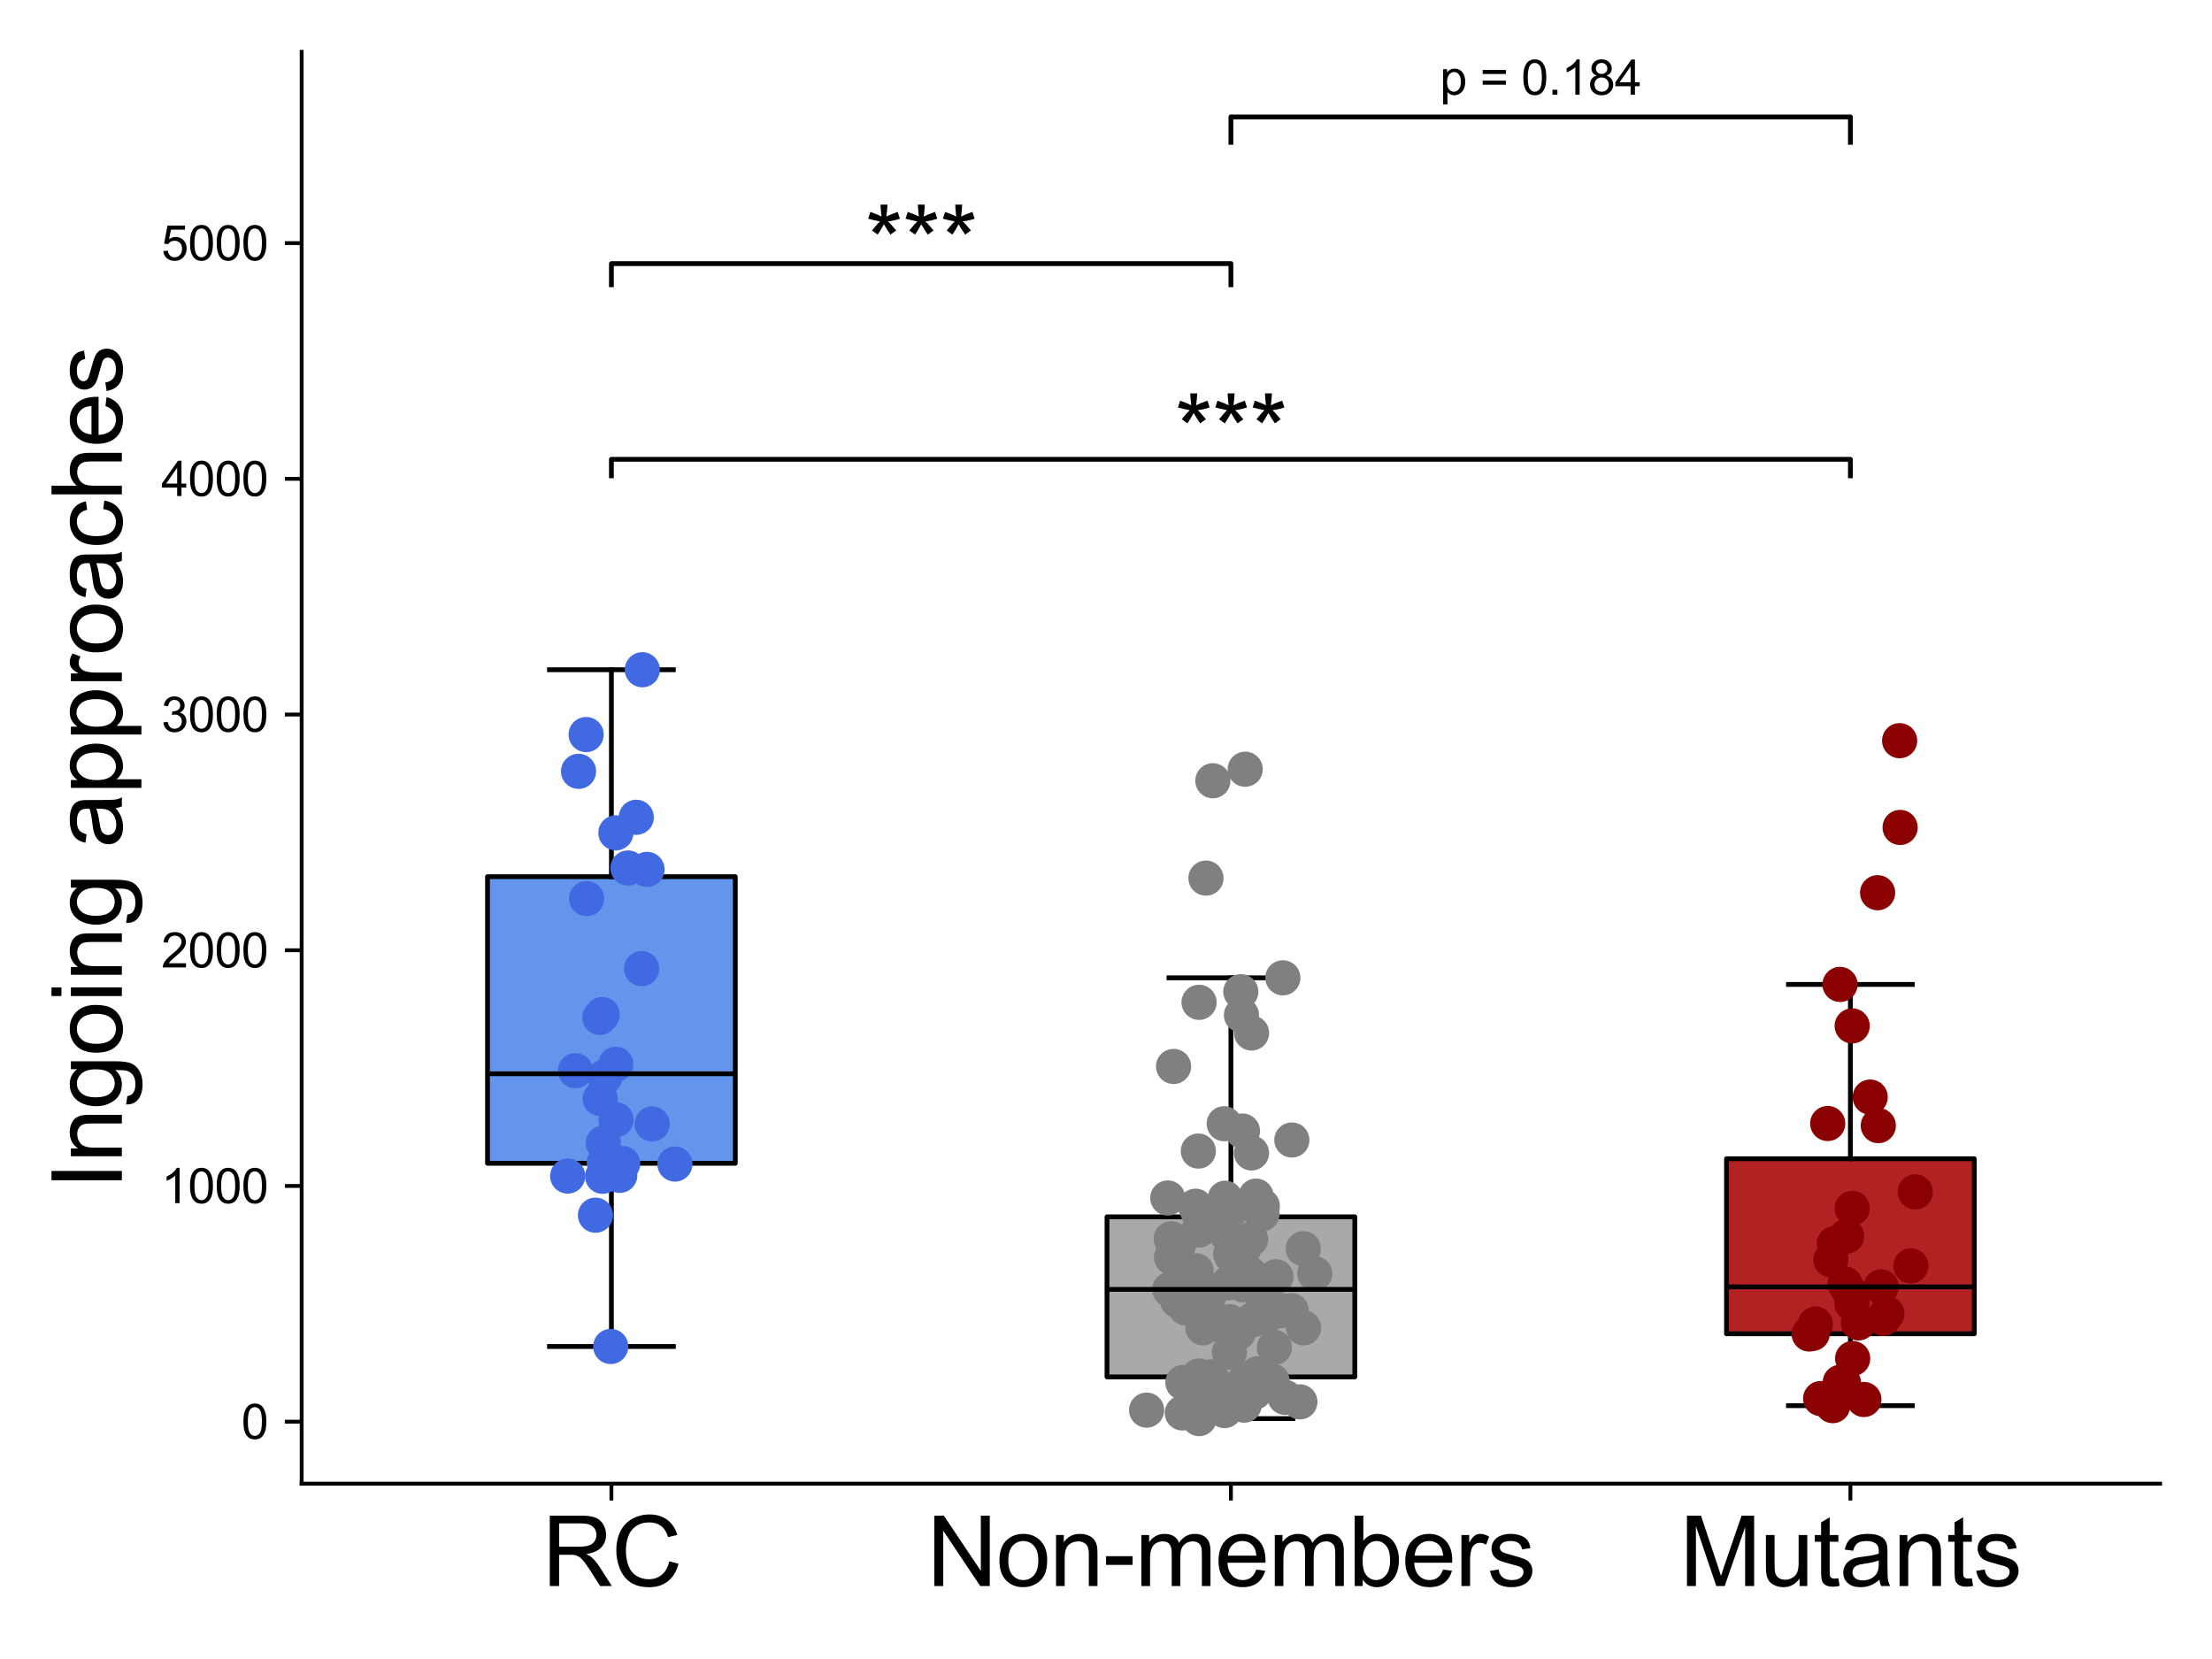 <?xml version="1.0" encoding="utf-8" standalone="no"?>
<!DOCTYPE svg PUBLIC "-//W3C//DTD SVG 1.1//EN"
  "http://www.w3.org/Graphics/SVG/1.1/DTD/svg11.dtd">
<svg xmlns:xlink="http://www.w3.org/1999/xlink" width="460.8pt" height="345.6pt" viewBox="0 0 460.8 345.6" xmlns="http://www.w3.org/2000/svg" version="1.1">
 <defs>
  <style type="text/css">*{stroke-linejoin: round; stroke-linecap: butt}</style>
 </defs>
 <g id="figure_1">
  <g id="patch_1">
   <path d="M 0 345.6 
L 460.8 345.6 
L 460.8 0 
L 0 0 
z
" style="fill: #ffffff"/>
  </g>
  <g id="axes_1">
   <g id="patch_2">
    <path d="M 62.84 309.08 
L 450 309.08 
L 450 10.8 
L 62.84 10.8 
z
" style="fill: #ffffff"/>
   </g>
   <g id="patch_3">
    <path d="M 101.556 242.33 
L 153.177 242.33 
L 153.177 182.632 
L 101.556 182.632 
L 101.556 242.33 
z
" clip-path="url(#p19cf40e83b)" style="fill: #6495ed; stroke: #000000; stroke-linejoin: miter"/>
   </g>
   <g id="line2d_1">
    <path d="M 127.367 242.33 
L 127.367 280.496 
" clip-path="url(#p19cf40e83b)" style="fill: none; stroke: #000000; stroke-linecap: square"/>
   </g>
   <g id="line2d_2">
    <path d="M 127.367 182.632 
L 127.367 139.519 
" clip-path="url(#p19cf40e83b)" style="fill: none; stroke: #000000; stroke-linecap: square"/>
   </g>
   <g id="line2d_3">
    <path d="M 114.461 280.496 
L 140.272 280.496 
" clip-path="url(#p19cf40e83b)" style="fill: none; stroke: #000000; stroke-linecap: square"/>
   </g>
   <g id="line2d_4">
    <path d="M 114.461 139.519 
L 140.272 139.519 
" clip-path="url(#p19cf40e83b)" style="fill: none; stroke: #000000; stroke-linecap: square"/>
   </g>
   <g id="patch_4">
    <path d="M 230.609 286.83 
L 282.231 286.83 
L 282.231 253.489 
L 230.609 253.489 
L 230.609 286.83 
z
" clip-path="url(#p19cf40e83b)" style="fill: #a9a9a9; stroke: #000000; stroke-linejoin: miter"/>
   </g>
   <g id="line2d_5">
    <path d="M 256.42 286.83 
L 256.42 295.522 
" clip-path="url(#p19cf40e83b)" style="fill: none; stroke: #000000; stroke-linecap: square"/>
   </g>
   <g id="line2d_6">
    <path d="M 256.42 253.489 
L 256.42 203.698 
" clip-path="url(#p19cf40e83b)" style="fill: none; stroke: #000000; stroke-linecap: square"/>
   </g>
   <g id="line2d_7">
    <path d="M 243.515 295.522 
L 269.325 295.522 
" clip-path="url(#p19cf40e83b)" style="fill: none; stroke: #000000; stroke-linecap: square"/>
   </g>
   <g id="line2d_8">
    <path d="M 243.515 203.698 
L 269.325 203.698 
" clip-path="url(#p19cf40e83b)" style="fill: none; stroke: #000000; stroke-linecap: square"/>
   </g>
   <g id="patch_5">
    <path d="M 359.663 277.844 
L 411.284 277.844 
L 411.284 241.385 
L 359.663 241.385 
L 359.663 277.844 
z
" clip-path="url(#p19cf40e83b)" style="fill: #b22222; stroke: #000000; stroke-linejoin: miter"/>
   </g>
   <g id="line2d_9">
    <path d="M 385.473 277.844 
L 385.473 292.821 
" clip-path="url(#p19cf40e83b)" style="fill: none; stroke: #000000; stroke-linecap: square"/>
   </g>
   <g id="line2d_10">
    <path d="M 385.473 241.385 
L 385.473 205.073 
" clip-path="url(#p19cf40e83b)" style="fill: none; stroke: #000000; stroke-linecap: square"/>
   </g>
   <g id="line2d_11">
    <path d="M 372.568 292.821 
L 398.379 292.821 
" clip-path="url(#p19cf40e83b)" style="fill: none; stroke: #000000; stroke-linecap: square"/>
   </g>
   <g id="line2d_12">
    <path d="M 372.568 205.073 
L 398.379 205.073 
" clip-path="url(#p19cf40e83b)" style="fill: none; stroke: #000000; stroke-linecap: square"/>
   </g>
   <g id="PathCollection_1">
    <defs>
     <path id="m828c26efc0" d="M 0 3.162 
C 0.839 3.162 1.643 2.829 2.236 2.236 
C 2.829 1.643 3.162 0.839 3.162 0 
C 3.162 -0.839 2.829 -1.643 2.236 -2.236 
C 1.643 -2.829 0.839 -3.162 0 -3.162 
C -0.839 -3.162 -1.643 -2.829 -2.236 -2.236 
C -2.829 -1.643 -3.162 -0.839 -3.162 0 
C -3.162 0.839 -2.829 1.643 -2.236 2.236 
C -1.643 2.829 -0.839 3.162 0 3.162 
z
" style="stroke: #4169e1"/>
    </defs>
    <g clip-path="url(#p19cf40e83b)">
     <use xlink:href="#m828c26efc0" x="135.851" y="234.142" style="fill: #4169e1; stroke: #4169e1"/>
     <use xlink:href="#m828c26efc0" x="128.335" y="233.258" style="fill: #4169e1; stroke: #4169e1"/>
     <use xlink:href="#m828c26efc0" x="133.663" y="201.783" style="fill: #4169e1; stroke: #4169e1"/>
     <use xlink:href="#m828c26efc0" x="128.277" y="221.719" style="fill: #4169e1; stroke: #4169e1"/>
     <use xlink:href="#m828c26efc0" x="129.72" y="242.392" style="fill: #4169e1; stroke: #4169e1"/>
     <use xlink:href="#m828c26efc0" x="134.787" y="181.11" style="fill: #4169e1; stroke: #4169e1"/>
     <use xlink:href="#m828c26efc0" x="122.105" y="153.023" style="fill: #4169e1; stroke: #4169e1"/>
     <use xlink:href="#m828c26efc0" x="128.297" y="173.499" style="fill: #4169e1; stroke: #4169e1"/>
     <use xlink:href="#m828c26efc0" x="124.048" y="253.145" style="fill: #4169e1; stroke: #4169e1"/>
     <use xlink:href="#m828c26efc0" x="125.882" y="242.146" style="fill: #4169e1; stroke: #4169e1"/>
     <use xlink:href="#m828c26efc0" x="126.024" y="224.321" style="fill: #4169e1; stroke: #4169e1"/>
     <use xlink:href="#m828c26efc0" x="127.225" y="280.496" style="fill: #4169e1; stroke: #4169e1"/>
     <use xlink:href="#m828c26efc0" x="140.6" y="242.49" style="fill: #4169e1; stroke: #4169e1"/>
     <use xlink:href="#m828c26efc0" x="125.678" y="238.12" style="fill: #4169e1; stroke: #4169e1"/>
     <use xlink:href="#m828c26efc0" x="129.109" y="244.847" style="fill: #4169e1; stroke: #4169e1"/>
     <use xlink:href="#m828c26efc0" x="132.547" y="170.258" style="fill: #4169e1; stroke: #4169e1"/>
     <use xlink:href="#m828c26efc0" x="133.807" y="139.519" style="fill: #4169e1; stroke: #4169e1"/>
     <use xlink:href="#m828c26efc0" x="124.944" y="211.947" style="fill: #4169e1; stroke: #4169e1"/>
     <use xlink:href="#m828c26efc0" x="119.879" y="223.045" style="fill: #4169e1; stroke: #4169e1"/>
     <use xlink:href="#m828c26efc0" x="118.259" y="244.994" style="fill: #4169e1; stroke: #4169e1"/>
     <use xlink:href="#m828c26efc0" x="125.532" y="245.043" style="fill: #4169e1; stroke: #4169e1"/>
     <use xlink:href="#m828c26efc0" x="122.198" y="187.199" style="fill: #4169e1; stroke: #4169e1"/>
     <use xlink:href="#m828c26efc0" x="120.521" y="160.683" style="fill: #4169e1; stroke: #4169e1"/>
     <use xlink:href="#m828c26efc0" x="130.821" y="180.815" style="fill: #4169e1; stroke: #4169e1"/>
     <use xlink:href="#m828c26efc0" x="125.034" y="228.839" style="fill: #4169e1; stroke: #4169e1"/>
     <use xlink:href="#m828c26efc0" x="125.455" y="211.358" style="fill: #4169e1; stroke: #4169e1"/>
    </g>
   </g>
   <g id="PathCollection_2">
    <defs>
     <path id="mf8cf9a3720" d="M 0 3.162 
C 0.839 3.162 1.643 2.829 2.236 2.236 
C 2.829 1.643 3.162 0.839 3.162 0 
C 3.162 -0.839 2.829 -1.643 2.236 -2.236 
C 1.643 -2.829 0.839 -3.162 0 -3.162 
C -0.839 -3.162 -1.643 -2.829 -2.236 -2.236 
C -2.829 -1.643 -3.162 -0.839 -3.162 0 
C -3.162 0.839 -2.829 1.643 -2.236 2.236 
C -1.643 2.829 -0.839 3.162 0 3.162 
z
" style="stroke: #808080"/>
    </defs>
    <g clip-path="url(#p19cf40e83b)">
     <use xlink:href="#mf8cf9a3720" x="244.039" y="261.935" style="fill: #808080; stroke: #808080"/>
     <use xlink:href="#mf8cf9a3720" x="249.787" y="256.239" style="fill: #808080; stroke: #808080"/>
     <use xlink:href="#mf8cf9a3720" x="252.023" y="253.882" style="fill: #808080; stroke: #808080"/>
     <use xlink:href="#mf8cf9a3720" x="257.965" y="277.648" style="fill: #808080; stroke: #808080"/>
     <use xlink:href="#mf8cf9a3720" x="249.838" y="272.836" style="fill: #808080; stroke: #808080"/>
     <use xlink:href="#mf8cf9a3720" x="245.487" y="259.431" style="fill: #808080; stroke: #808080"/>
     <use xlink:href="#mf8cf9a3720" x="251.957" y="269.693" style="fill: #808080; stroke: #808080"/>
     <use xlink:href="#mf8cf9a3720" x="258.534" y="265.716" style="fill: #808080; stroke: #808080"/>
     <use xlink:href="#mf8cf9a3720" x="259.037" y="287.96" style="fill: #808080; stroke: #808080"/>
     <use xlink:href="#mf8cf9a3720" x="252.536" y="253.489" style="fill: #808080; stroke: #808080"/>
     <use xlink:href="#mf8cf9a3720" x="251.965" y="290.661" style="fill: #808080; stroke: #808080"/>
     <use xlink:href="#mf8cf9a3720" x="262.905" y="252.851" style="fill: #808080; stroke: #808080"/>
     <use xlink:href="#mf8cf9a3720" x="246.414" y="288.009" style="fill: #808080; stroke: #808080"/>
     <use xlink:href="#mf8cf9a3720" x="258.57" y="266.501" style="fill: #808080; stroke: #808080"/>
     <use xlink:href="#mf8cf9a3720" x="251.126" y="287.518" style="fill: #808080; stroke: #808080"/>
     <use xlink:href="#mf8cf9a3720" x="251.222" y="182.927" style="fill: #808080; stroke: #808080"/>
     <use xlink:href="#mf8cf9a3720" x="269.114" y="237.481" style="fill: #808080; stroke: #808080"/>
     <use xlink:href="#mf8cf9a3720" x="250.579" y="276.617" style="fill: #808080; stroke: #808080"/>
     <use xlink:href="#mf8cf9a3720" x="249.758" y="286.634" style="fill: #808080; stroke: #808080"/>
     <use xlink:href="#mf8cf9a3720" x="261.65" y="249.168" style="fill: #808080; stroke: #808080"/>
     <use xlink:href="#mf8cf9a3720" x="256.178" y="275.34" style="fill: #808080; stroke: #808080"/>
     <use xlink:href="#mf8cf9a3720" x="259.222" y="290.12" style="fill: #808080; stroke: #808080"/>
     <use xlink:href="#mf8cf9a3720" x="245.329" y="270.97" style="fill: #808080; stroke: #808080"/>
     <use xlink:href="#mf8cf9a3720" x="256.036" y="267.238" style="fill: #808080; stroke: #808080"/>
     <use xlink:href="#mf8cf9a3720" x="249.099" y="268.662" style="fill: #808080; stroke: #808080"/>
     <use xlink:href="#mf8cf9a3720" x="256.378" y="261.198" style="fill: #808080; stroke: #808080"/>
     <use xlink:href="#mf8cf9a3720" x="258.482" y="206.595" style="fill: #808080; stroke: #808080"/>
     <use xlink:href="#mf8cf9a3720" x="249.635" y="239.789" style="fill: #808080; stroke: #808080"/>
     <use xlink:href="#mf8cf9a3720" x="244.476" y="222.161" style="fill: #808080; stroke: #808080"/>
     <use xlink:href="#mf8cf9a3720" x="265.473" y="280.692" style="fill: #808080; stroke: #808080"/>
     <use xlink:href="#mf8cf9a3720" x="260.721" y="215.188" style="fill: #808080; stroke: #808080"/>
     <use xlink:href="#mf8cf9a3720" x="255.327" y="276.47" style="fill: #808080; stroke: #808080"/>
     <use xlink:href="#mf8cf9a3720" x="260.274" y="265.323" style="fill: #808080; stroke: #808080"/>
     <use xlink:href="#mf8cf9a3720" x="246.301" y="294.343" style="fill: #808080; stroke: #808080"/>
     <use xlink:href="#mf8cf9a3720" x="249.801" y="295.522" style="fill: #808080; stroke: #808080"/>
     <use xlink:href="#mf8cf9a3720" x="243.667" y="268.613" style="fill: #808080; stroke: #808080"/>
     <use xlink:href="#mf8cf9a3720" x="255.106" y="293.852" style="fill: #808080; stroke: #808080"/>
     <use xlink:href="#mf8cf9a3720" x="264.994" y="287.665" style="fill: #808080; stroke: #808080"/>
     <use xlink:href="#mf8cf9a3720" x="259.03" y="288.795" style="fill: #808080; stroke: #808080"/>
     <use xlink:href="#mf8cf9a3720" x="261.187" y="286.781" style="fill: #808080; stroke: #808080"/>
     <use xlink:href="#mf8cf9a3720" x="259.083" y="260.118" style="fill: #808080; stroke: #808080"/>
     <use xlink:href="#mf8cf9a3720" x="256.096" y="281.675" style="fill: #808080; stroke: #808080"/>
     <use xlink:href="#mf8cf9a3720" x="269.003" y="273.032" style="fill: #808080; stroke: #808080"/>
     <use xlink:href="#mf8cf9a3720" x="256.592" y="261.64" style="fill: #808080; stroke: #808080"/>
     <use xlink:href="#mf8cf9a3720" x="265.802" y="265.961" style="fill: #808080; stroke: #808080"/>
     <use xlink:href="#mf8cf9a3720" x="255.025" y="234.093" style="fill: #808080; stroke: #808080"/>
     <use xlink:href="#mf8cf9a3720" x="249.052" y="251.279" style="fill: #808080; stroke: #808080"/>
     <use xlink:href="#mf8cf9a3720" x="255.245" y="249.61" style="fill: #808080; stroke: #808080"/>
     <use xlink:href="#mf8cf9a3720" x="262.442" y="288.058" style="fill: #808080; stroke: #808080"/>
     <use xlink:href="#mf8cf9a3720" x="252.658" y="162.647" style="fill: #808080; stroke: #808080"/>
     <use xlink:href="#mf8cf9a3720" x="259.397" y="160.241" style="fill: #808080; stroke: #808080"/>
     <use xlink:href="#mf8cf9a3720" x="249.785" y="208.805" style="fill: #808080; stroke: #808080"/>
     <use xlink:href="#mf8cf9a3720" x="258.827" y="235.615" style="fill: #808080; stroke: #808080"/>
     <use xlink:href="#mf8cf9a3720" x="256.781" y="251.77" style="fill: #808080; stroke: #808080"/>
     <use xlink:href="#mf8cf9a3720" x="258.9" y="267.631" style="fill: #808080; stroke: #808080"/>
     <use xlink:href="#mf8cf9a3720" x="273.891" y="265.323" style="fill: #808080; stroke: #808080"/>
     <use xlink:href="#mf8cf9a3720" x="249.599" y="252.556" style="fill: #808080; stroke: #808080"/>
     <use xlink:href="#mf8cf9a3720" x="267.244" y="203.698" style="fill: #808080; stroke: #808080"/>
     <use xlink:href="#mf8cf9a3720" x="255.577" y="257.123" style="fill: #808080; stroke: #808080"/>
     <use xlink:href="#mf8cf9a3720" x="249.652" y="269.35" style="fill: #808080; stroke: #808080"/>
     <use xlink:href="#mf8cf9a3720" x="260.536" y="258.154" style="fill: #808080; stroke: #808080"/>
     <use xlink:href="#mf8cf9a3720" x="248.456" y="267.189" style="fill: #808080; stroke: #808080"/>
     <use xlink:href="#mf8cf9a3720" x="267.057" y="273.032" style="fill: #808080; stroke: #808080"/>
     <use xlink:href="#mf8cf9a3720" x="258.617" y="211.456" style="fill: #808080; stroke: #808080"/>
     <use xlink:href="#mf8cf9a3720" x="249.187" y="264.734" style="fill: #808080; stroke: #808080"/>
     <use xlink:href="#mf8cf9a3720" x="260.71" y="240.182" style="fill: #808080; stroke: #808080"/>
     <use xlink:href="#mf8cf9a3720" x="262.972" y="251.23" style="fill: #808080; stroke: #808080"/>
     <use xlink:href="#mf8cf9a3720" x="247.053" y="272.492" style="fill: #808080; stroke: #808080"/>
     <use xlink:href="#mf8cf9a3720" x="243.269" y="249.561" style="fill: #808080; stroke: #808080"/>
     <use xlink:href="#mf8cf9a3720" x="259.87" y="289.629" style="fill: #808080; stroke: #808080"/>
     <use xlink:href="#mf8cf9a3720" x="248.222" y="289.728" style="fill: #808080; stroke: #808080"/>
     <use xlink:href="#mf8cf9a3720" x="270.793" y="292.035" style="fill: #808080; stroke: #808080"/>
     <use xlink:href="#mf8cf9a3720" x="255.937" y="290.955" style="fill: #808080; stroke: #808080"/>
     <use xlink:href="#mf8cf9a3720" x="258.097" y="290.17" style="fill: #808080; stroke: #808080"/>
     <use xlink:href="#mf8cf9a3720" x="267.719" y="291.102" style="fill: #808080; stroke: #808080"/>
     <use xlink:href="#mf8cf9a3720" x="261.341" y="290.022" style="fill: #808080; stroke: #808080"/>
     <use xlink:href="#mf8cf9a3720" x="251.509" y="292.576" style="fill: #808080; stroke: #808080"/>
     <use xlink:href="#mf8cf9a3720" x="261.898" y="286.192" style="fill: #808080; stroke: #808080"/>
     <use xlink:href="#mf8cf9a3720" x="259.166" y="292.723" style="fill: #808080; stroke: #808080"/>
     <use xlink:href="#mf8cf9a3720" x="238.86" y="293.754" style="fill: #808080; stroke: #808080"/>
     <use xlink:href="#mf8cf9a3720" x="258.599" y="288.844" style="fill: #808080; stroke: #808080"/>
     <use xlink:href="#mf8cf9a3720" x="256.654" y="292.379" style="fill: #808080; stroke: #808080"/>
     <use xlink:href="#mf8cf9a3720" x="252.299" y="286.83" style="fill: #808080; stroke: #808080"/>
     <use xlink:href="#mf8cf9a3720" x="260.082" y="265.814" style="fill: #808080; stroke: #808080"/>
     <use xlink:href="#mf8cf9a3720" x="263.165" y="270.675" style="fill: #808080; stroke: #808080"/>
     <use xlink:href="#mf8cf9a3720" x="271.498" y="260.118" style="fill: #808080; stroke: #808080"/>
     <use xlink:href="#mf8cf9a3720" x="254.898" y="252.9" style="fill: #808080; stroke: #808080"/>
     <use xlink:href="#mf8cf9a3720" x="261.057" y="274.898" style="fill: #808080; stroke: #808080"/>
     <use xlink:href="#mf8cf9a3720" x="263.749" y="274.309" style="fill: #808080; stroke: #808080"/>
     <use xlink:href="#mf8cf9a3720" x="261.954" y="267.68" style="fill: #808080; stroke: #808080"/>
     <use xlink:href="#mf8cf9a3720" x="243.988" y="258.056" style="fill: #808080; stroke: #808080"/>
     <use xlink:href="#mf8cf9a3720" x="271.556" y="276.617" style="fill: #808080; stroke: #808080"/>
     <use xlink:href="#mf8cf9a3720" x="251.781" y="273.572" style="fill: #808080; stroke: #808080"/>
    </g>
   </g>
   <g id="PathCollection_3">
    <defs>
     <path id="md04b5819e9" d="M 0 3.162 
C 0.839 3.162 1.643 2.829 2.236 2.236 
C 2.829 1.643 3.162 0.839 3.162 0 
C 3.162 -0.839 2.829 -1.643 2.236 -2.236 
C 1.643 -2.829 0.839 -3.162 0 -3.162 
C -0.839 -3.162 -1.643 -2.829 -2.236 -2.236 
C -2.829 -1.643 -3.162 -0.839 -3.162 0 
C -3.162 0.839 -2.829 1.643 -2.236 2.236 
C -1.643 2.829 -0.839 3.162 0 3.162 
z
" style="stroke: #8b0000"/>
    </defs>
    <g clip-path="url(#p19cf40e83b)">
     <use xlink:href="#md04b5819e9" x="389.594" y="228.544" style="fill: #8b0000; stroke: #8b0000"/>
     <use xlink:href="#md04b5819e9" x="398.07" y="263.703" style="fill: #8b0000; stroke: #8b0000"/>
     <use xlink:href="#md04b5819e9" x="381.394" y="262.426" style="fill: #8b0000; stroke: #8b0000"/>
     <use xlink:href="#md04b5819e9" x="391.876" y="268.073" style="fill: #8b0000; stroke: #8b0000"/>
     <use xlink:href="#md04b5819e9" x="377.527" y="277.795" style="fill: #8b0000; stroke: #8b0000"/>
     <use xlink:href="#md04b5819e9" x="383.308" y="205.073" style="fill: #8b0000; stroke: #8b0000"/>
     <use xlink:href="#md04b5819e9" x="378.181" y="275.831" style="fill: #8b0000; stroke: #8b0000"/>
     <use xlink:href="#md04b5819e9" x="382.117" y="259.087" style="fill: #8b0000; stroke: #8b0000"/>
     <use xlink:href="#md04b5819e9" x="385.789" y="271.559" style="fill: #8b0000; stroke: #8b0000"/>
     <use xlink:href="#md04b5819e9" x="395.73" y="154.299" style="fill: #8b0000; stroke: #8b0000"/>
     <use xlink:href="#md04b5819e9" x="387.145" y="275.586" style="fill: #8b0000; stroke: #8b0000"/>
     <use xlink:href="#md04b5819e9" x="385.243" y="269.055" style="fill: #8b0000; stroke: #8b0000"/>
     <use xlink:href="#md04b5819e9" x="385.847" y="251.721" style="fill: #8b0000; stroke: #8b0000"/>
     <use xlink:href="#md04b5819e9" x="393.084" y="273.671" style="fill: #8b0000; stroke: #8b0000"/>
     <use xlink:href="#md04b5819e9" x="398.991" y="248.284" style="fill: #8b0000; stroke: #8b0000"/>
     <use xlink:href="#md04b5819e9" x="385.847" y="213.715" style="fill: #8b0000; stroke: #8b0000"/>
     <use xlink:href="#md04b5819e9" x="395.83" y="172.37" style="fill: #8b0000; stroke: #8b0000"/>
     <use xlink:href="#md04b5819e9" x="388.282" y="291.544" style="fill: #8b0000; stroke: #8b0000"/>
     <use xlink:href="#md04b5819e9" x="383.374" y="289.58" style="fill: #8b0000; stroke: #8b0000"/>
     <use xlink:href="#md04b5819e9" x="381.8" y="292.821" style="fill: #8b0000; stroke: #8b0000"/>
     <use xlink:href="#md04b5819e9" x="379.276" y="291.348" style="fill: #8b0000; stroke: #8b0000"/>
     <use xlink:href="#md04b5819e9" x="383.361" y="287.96" style="fill: #8b0000; stroke: #8b0000"/>
     <use xlink:href="#md04b5819e9" x="384.038" y="288.107" style="fill: #8b0000; stroke: #8b0000"/>
     <use xlink:href="#md04b5819e9" x="376.885" y="277.894" style="fill: #8b0000; stroke: #8b0000"/>
     <use xlink:href="#md04b5819e9" x="391.14" y="185.971" style="fill: #8b0000; stroke: #8b0000"/>
     <use xlink:href="#md04b5819e9" x="380.745" y="234.044" style="fill: #8b0000; stroke: #8b0000"/>
     <use xlink:href="#md04b5819e9" x="384.679" y="257.516" style="fill: #8b0000; stroke: #8b0000"/>
     <use xlink:href="#md04b5819e9" x="385.943" y="283" style="fill: #8b0000; stroke: #8b0000"/>
     <use xlink:href="#md04b5819e9" x="384.346" y="267.484" style="fill: #8b0000; stroke: #8b0000"/>
     <use xlink:href="#md04b5819e9" x="392.342" y="274.653" style="fill: #8b0000; stroke: #8b0000"/>
     <use xlink:href="#md04b5819e9" x="391.285" y="234.486" style="fill: #8b0000; stroke: #8b0000"/>
    </g>
   </g>
   <g id="line2d_13">
    <path d="M 101.556 223.683 
L 153.177 223.683 
" clip-path="url(#p19cf40e83b)" style="fill: none; stroke: #000000"/>
   </g>
   <g id="line2d_14">
    <path d="M 230.609 268.613 
L 282.231 268.613 
" clip-path="url(#p19cf40e83b)" style="fill: none; stroke: #000000"/>
   </g>
   <g id="line2d_15">
    <path d="M 359.663 268.073 
L 411.284 268.073 
" clip-path="url(#p19cf40e83b)" style="fill: none; stroke: #000000"/>
   </g>
   <g id="matplotlib.axis_1">
    <g id="xtick_1">
     <g id="line2d_16">
      <defs>
       <path id="m62413a6a6b" d="M 0 0 
L 0 3.5 
" style="stroke: #000000; stroke-width: 0.8"/>
      </defs>
      <g>
       <use xlink:href="#m62413a6a6b" x="127.367" y="309.08" style="stroke: #000000; stroke-width: 0.8"/>
      </g>
     </g>
     <g id="text_1">
      <!-- RC -->
      <g transform="translate(112.923 330.396) scale(0.2 -0.2)">
       <defs>
        <path id="ArialMT-52" d="M 503 0 
L 503 4581 
L 2534 4581 
Q 3147 4581 3465 4457 
Q 3784 4334 3975 4021 
Q 4166 3709 4166 3331 
Q 4166 2844 3850 2509 
Q 3534 2175 2875 2084 
Q 3116 1969 3241 1856 
Q 3506 1613 3744 1247 
L 4541 0 
L 3778 0 
L 3172 953 
Q 2906 1366 2734 1584 
Q 2563 1803 2427 1890 
Q 2291 1978 2150 2013 
Q 2047 2034 1813 2034 
L 1109 2034 
L 1109 0 
L 503 0 
z
M 1109 2559 
L 2413 2559 
Q 2828 2559 3062 2645 
Q 3297 2731 3419 2920 
Q 3541 3109 3541 3331 
Q 3541 3656 3305 3865 
Q 3069 4075 2559 4075 
L 1109 4075 
L 1109 2559 
z
" transform="scale(0.016)"/>
        <path id="ArialMT-43" d="M 3763 1606 
L 4369 1453 
Q 4178 706 3683 314 
Q 3188 -78 2472 -78 
Q 1731 -78 1267 223 
Q 803 525 561 1097 
Q 319 1669 319 2325 
Q 319 3041 592 3573 
Q 866 4106 1370 4382 
Q 1875 4659 2481 4659 
Q 3169 4659 3637 4309 
Q 4106 3959 4291 3325 
L 3694 3184 
Q 3534 3684 3231 3912 
Q 2928 4141 2469 4141 
Q 1941 4141 1586 3887 
Q 1231 3634 1087 3207 
Q 944 2781 944 2328 
Q 944 1744 1114 1308 
Q 1284 872 1643 656 
Q 2003 441 2422 441 
Q 2931 441 3284 734 
Q 3638 1028 3763 1606 
z
" transform="scale(0.016)"/>
       </defs>
       <use xlink:href="#ArialMT-52"/>
       <use xlink:href="#ArialMT-43" x="72.217"/>
      </g>
     </g>
    </g>
    <g id="xtick_2">
     <g id="line2d_17">
      <g>
       <use xlink:href="#m62413a6a6b" x="256.42" y="309.08" style="stroke: #000000; stroke-width: 0.8"/>
      </g>
     </g>
     <g id="text_2">
      <!-- Non-members -->
      <g transform="translate(193.075 330.396) scale(0.2 -0.2)">
       <defs>
        <path id="ArialMT-4e" d="M 488 0 
L 488 4581 
L 1109 4581 
L 3516 984 
L 3516 4581 
L 4097 4581 
L 4097 0 
L 3475 0 
L 1069 3600 
L 1069 0 
L 488 0 
z
" transform="scale(0.016)"/>
        <path id="ArialMT-6f" d="M 213 1659 
Q 213 2581 725 3025 
Q 1153 3394 1769 3394 
Q 2453 3394 2887 2945 
Q 3322 2497 3322 1706 
Q 3322 1066 3130 698 
Q 2938 331 2570 128 
Q 2203 -75 1769 -75 
Q 1072 -75 642 372 
Q 213 819 213 1659 
z
M 791 1659 
Q 791 1022 1069 705 
Q 1347 388 1769 388 
Q 2188 388 2466 706 
Q 2744 1025 2744 1678 
Q 2744 2294 2464 2611 
Q 2184 2928 1769 2928 
Q 1347 2928 1069 2612 
Q 791 2297 791 1659 
z
" transform="scale(0.016)"/>
        <path id="ArialMT-6e" d="M 422 0 
L 422 3319 
L 928 3319 
L 928 2847 
Q 1294 3394 1984 3394 
Q 2284 3394 2536 3286 
Q 2788 3178 2913 3003 
Q 3038 2828 3088 2588 
Q 3119 2431 3119 2041 
L 3119 0 
L 2556 0 
L 2556 2019 
Q 2556 2363 2490 2533 
Q 2425 2703 2258 2804 
Q 2091 2906 1866 2906 
Q 1506 2906 1245 2678 
Q 984 2450 984 1813 
L 984 0 
L 422 0 
z
" transform="scale(0.016)"/>
        <path id="ArialMT-2d" d="M 203 1375 
L 203 1941 
L 1931 1941 
L 1931 1375 
L 203 1375 
z
" transform="scale(0.016)"/>
        <path id="ArialMT-6d" d="M 422 0 
L 422 3319 
L 925 3319 
L 925 2853 
Q 1081 3097 1340 3245 
Q 1600 3394 1931 3394 
Q 2300 3394 2536 3241 
Q 2772 3088 2869 2813 
Q 3263 3394 3894 3394 
Q 4388 3394 4653 3120 
Q 4919 2847 4919 2278 
L 4919 0 
L 4359 0 
L 4359 2091 
Q 4359 2428 4304 2576 
Q 4250 2725 4106 2815 
Q 3963 2906 3769 2906 
Q 3419 2906 3187 2673 
Q 2956 2441 2956 1928 
L 2956 0 
L 2394 0 
L 2394 2156 
Q 2394 2531 2256 2718 
Q 2119 2906 1806 2906 
Q 1569 2906 1367 2781 
Q 1166 2656 1075 2415 
Q 984 2175 984 1722 
L 984 0 
L 422 0 
z
" transform="scale(0.016)"/>
        <path id="ArialMT-65" d="M 2694 1069 
L 3275 997 
Q 3138 488 2766 206 
Q 2394 -75 1816 -75 
Q 1088 -75 661 373 
Q 234 822 234 1631 
Q 234 2469 665 2931 
Q 1097 3394 1784 3394 
Q 2450 3394 2872 2941 
Q 3294 2488 3294 1666 
Q 3294 1616 3291 1516 
L 816 1516 
Q 847 969 1125 678 
Q 1403 388 1819 388 
Q 2128 388 2347 550 
Q 2566 713 2694 1069 
z
M 847 1978 
L 2700 1978 
Q 2663 2397 2488 2606 
Q 2219 2931 1791 2931 
Q 1403 2931 1139 2672 
Q 875 2413 847 1978 
z
" transform="scale(0.016)"/>
        <path id="ArialMT-62" d="M 941 0 
L 419 0 
L 419 4581 
L 981 4581 
L 981 2947 
Q 1338 3394 1891 3394 
Q 2197 3394 2470 3270 
Q 2744 3147 2920 2923 
Q 3097 2700 3197 2384 
Q 3297 2069 3297 1709 
Q 3297 856 2875 390 
Q 2453 -75 1863 -75 
Q 1275 -75 941 416 
L 941 0 
z
M 934 1684 
Q 934 1088 1097 822 
Q 1363 388 1816 388 
Q 2184 388 2453 708 
Q 2722 1028 2722 1663 
Q 2722 2313 2464 2622 
Q 2206 2931 1841 2931 
Q 1472 2931 1203 2611 
Q 934 2291 934 1684 
z
" transform="scale(0.016)"/>
        <path id="ArialMT-72" d="M 416 0 
L 416 3319 
L 922 3319 
L 922 2816 
Q 1116 3169 1280 3281 
Q 1444 3394 1641 3394 
Q 1925 3394 2219 3213 
L 2025 2691 
Q 1819 2813 1613 2813 
Q 1428 2813 1281 2702 
Q 1134 2591 1072 2394 
Q 978 2094 978 1738 
L 978 0 
L 416 0 
z
" transform="scale(0.016)"/>
        <path id="ArialMT-73" d="M 197 991 
L 753 1078 
Q 800 744 1014 566 
Q 1228 388 1613 388 
Q 2000 388 2187 545 
Q 2375 703 2375 916 
Q 2375 1106 2209 1216 
Q 2094 1291 1634 1406 
Q 1016 1563 777 1677 
Q 538 1791 414 1992 
Q 291 2194 291 2438 
Q 291 2659 392 2848 
Q 494 3038 669 3163 
Q 800 3259 1026 3326 
Q 1253 3394 1513 3394 
Q 1903 3394 2198 3281 
Q 2494 3169 2634 2976 
Q 2775 2784 2828 2463 
L 2278 2388 
Q 2241 2644 2061 2787 
Q 1881 2931 1553 2931 
Q 1166 2931 1000 2803 
Q 834 2675 834 2503 
Q 834 2394 903 2306 
Q 972 2216 1119 2156 
Q 1203 2125 1616 2013 
Q 2213 1853 2448 1751 
Q 2684 1650 2818 1456 
Q 2953 1263 2953 975 
Q 2953 694 2789 445 
Q 2625 197 2315 61 
Q 2006 -75 1616 -75 
Q 969 -75 630 194 
Q 291 463 197 991 
z
" transform="scale(0.016)"/>
       </defs>
       <use xlink:href="#ArialMT-4e"/>
       <use xlink:href="#ArialMT-6f" x="72.217"/>
       <use xlink:href="#ArialMT-6e" x="127.832"/>
       <use xlink:href="#ArialMT-2d" x="183.447"/>
       <use xlink:href="#ArialMT-6d" x="216.748"/>
       <use xlink:href="#ArialMT-65" x="300.049"/>
       <use xlink:href="#ArialMT-6d" x="355.664"/>
       <use xlink:href="#ArialMT-62" x="438.965"/>
       <use xlink:href="#ArialMT-65" x="494.58"/>
       <use xlink:href="#ArialMT-72" x="550.195"/>
       <use xlink:href="#ArialMT-73" x="583.496"/>
      </g>
     </g>
    </g>
    <g id="xtick_3">
     <g id="line2d_18">
      <g>
       <use xlink:href="#m62413a6a6b" x="385.473" y="309.08" style="stroke: #000000; stroke-width: 0.8"/>
      </g>
     </g>
     <g id="text_3">
      <!-- Mutants -->
      <g transform="translate(349.905 330.396) scale(0.2 -0.2)">
       <defs>
        <path id="ArialMT-4d" d="M 475 0 
L 475 4581 
L 1388 4581 
L 2472 1338 
Q 2622 884 2691 659 
Q 2769 909 2934 1394 
L 4031 4581 
L 4847 4581 
L 4847 0 
L 4263 0 
L 4263 3834 
L 2931 0 
L 2384 0 
L 1059 3900 
L 1059 0 
L 475 0 
z
" transform="scale(0.016)"/>
        <path id="ArialMT-75" d="M 2597 0 
L 2597 488 
Q 2209 -75 1544 -75 
Q 1250 -75 995 37 
Q 741 150 617 320 
Q 494 491 444 738 
Q 409 903 409 1263 
L 409 3319 
L 972 3319 
L 972 1478 
Q 972 1038 1006 884 
Q 1059 663 1231 536 
Q 1403 409 1656 409 
Q 1909 409 2131 539 
Q 2353 669 2445 892 
Q 2538 1116 2538 1541 
L 2538 3319 
L 3100 3319 
L 3100 0 
L 2597 0 
z
" transform="scale(0.016)"/>
        <path id="ArialMT-74" d="M 1650 503 
L 1731 6 
Q 1494 -44 1306 -44 
Q 1000 -44 831 53 
Q 663 150 594 308 
Q 525 466 525 972 
L 525 2881 
L 113 2881 
L 113 3319 
L 525 3319 
L 525 4141 
L 1084 4478 
L 1084 3319 
L 1650 3319 
L 1650 2881 
L 1084 2881 
L 1084 941 
Q 1084 700 1114 631 
Q 1144 563 1211 522 
Q 1278 481 1403 481 
Q 1497 481 1650 503 
z
" transform="scale(0.016)"/>
        <path id="ArialMT-61" d="M 2588 409 
Q 2275 144 1986 34 
Q 1697 -75 1366 -75 
Q 819 -75 525 192 
Q 231 459 231 875 
Q 231 1119 342 1320 
Q 453 1522 633 1644 
Q 813 1766 1038 1828 
Q 1203 1872 1538 1913 
Q 2219 1994 2541 2106 
Q 2544 2222 2544 2253 
Q 2544 2597 2384 2738 
Q 2169 2928 1744 2928 
Q 1347 2928 1158 2789 
Q 969 2650 878 2297 
L 328 2372 
Q 403 2725 575 2942 
Q 747 3159 1072 3276 
Q 1397 3394 1825 3394 
Q 2250 3394 2515 3294 
Q 2781 3194 2906 3042 
Q 3031 2891 3081 2659 
Q 3109 2516 3109 2141 
L 3109 1391 
Q 3109 606 3145 398 
Q 3181 191 3288 0 
L 2700 0 
Q 2613 175 2588 409 
z
M 2541 1666 
Q 2234 1541 1622 1453 
Q 1275 1403 1131 1340 
Q 988 1278 909 1158 
Q 831 1038 831 891 
Q 831 666 1001 516 
Q 1172 366 1500 366 
Q 1825 366 2078 508 
Q 2331 650 2450 897 
Q 2541 1088 2541 1459 
L 2541 1666 
z
" transform="scale(0.016)"/>
       </defs>
       <use xlink:href="#ArialMT-4d"/>
       <use xlink:href="#ArialMT-75" x="83.301"/>
       <use xlink:href="#ArialMT-74" x="138.916"/>
       <use xlink:href="#ArialMT-61" x="166.699"/>
       <use xlink:href="#ArialMT-6e" x="222.314"/>
       <use xlink:href="#ArialMT-74" x="277.93"/>
       <use xlink:href="#ArialMT-73" x="305.713"/>
      </g>
     </g>
    </g>
   </g>
   <g id="matplotlib.axis_2">
    <g id="ytick_1">
     <g id="line2d_19">
      <defs>
       <path id="mf0a50825ef" d="M 0 0 
L -3.5 0 
" style="stroke: #000000; stroke-width: 0.8"/>
      </defs>
      <g>
       <use xlink:href="#mf0a50825ef" x="62.84" y="296.16" style="stroke: #000000; stroke-width: 0.8"/>
      </g>
     </g>
     <g id="text_4">
      <!-- 0 -->
      <g transform="translate(50.279 299.739) scale(0.1 -0.1)">
       <defs>
        <path id="ArialMT-30" d="M 266 2259 
Q 266 3072 433 3567 
Q 600 4063 929 4331 
Q 1259 4600 1759 4600 
Q 2128 4600 2406 4451 
Q 2684 4303 2865 4023 
Q 3047 3744 3150 3342 
Q 3253 2941 3253 2259 
Q 3253 1453 3087 958 
Q 2922 463 2592 192 
Q 2263 -78 1759 -78 
Q 1097 -78 719 397 
Q 266 969 266 2259 
z
M 844 2259 
Q 844 1131 1108 757 
Q 1372 384 1759 384 
Q 2147 384 2411 759 
Q 2675 1134 2675 2259 
Q 2675 3391 2411 3762 
Q 2147 4134 1753 4134 
Q 1366 4134 1134 3806 
Q 844 3388 844 2259 
z
" transform="scale(0.016)"/>
       </defs>
       <use xlink:href="#ArialMT-30"/>
      </g>
     </g>
    </g>
    <g id="ytick_2">
     <g id="line2d_20">
      <g>
       <use xlink:href="#mf0a50825ef" x="62.84" y="247.056" style="stroke: #000000; stroke-width: 0.8"/>
      </g>
     </g>
     <g id="text_5">
      <!-- 1000 -->
      <g transform="translate(33.596 250.635) scale(0.1 -0.1)">
       <defs>
        <path id="ArialMT-31" d="M 2384 0 
L 1822 0 
L 1822 3584 
Q 1619 3391 1289 3197 
Q 959 3003 697 2906 
L 697 3450 
Q 1169 3672 1522 3987 
Q 1875 4303 2022 4600 
L 2384 4600 
L 2384 0 
z
" transform="scale(0.016)"/>
       </defs>
       <use xlink:href="#ArialMT-31"/>
       <use xlink:href="#ArialMT-30" x="55.615"/>
       <use xlink:href="#ArialMT-30" x="111.23"/>
       <use xlink:href="#ArialMT-30" x="166.846"/>
      </g>
     </g>
    </g>
    <g id="ytick_3">
     <g id="line2d_21">
      <g>
       <use xlink:href="#mf0a50825ef" x="62.84" y="197.953" style="stroke: #000000; stroke-width: 0.8"/>
      </g>
     </g>
     <g id="text_6">
      <!-- 2000 -->
      <g transform="translate(33.596 201.532) scale(0.1 -0.1)">
       <defs>
        <path id="ArialMT-32" d="M 3222 541 
L 3222 0 
L 194 0 
Q 188 203 259 391 
Q 375 700 629 1000 
Q 884 1300 1366 1694 
Q 2113 2306 2375 2664 
Q 2638 3022 2638 3341 
Q 2638 3675 2398 3904 
Q 2159 4134 1775 4134 
Q 1369 4134 1125 3890 
Q 881 3647 878 3216 
L 300 3275 
Q 359 3922 746 4261 
Q 1134 4600 1788 4600 
Q 2447 4600 2831 4234 
Q 3216 3869 3216 3328 
Q 3216 3053 3103 2787 
Q 2991 2522 2730 2228 
Q 2469 1934 1863 1422 
Q 1356 997 1212 845 
Q 1069 694 975 541 
L 3222 541 
z
" transform="scale(0.016)"/>
       </defs>
       <use xlink:href="#ArialMT-32"/>
       <use xlink:href="#ArialMT-30" x="55.615"/>
       <use xlink:href="#ArialMT-30" x="111.23"/>
       <use xlink:href="#ArialMT-30" x="166.846"/>
      </g>
     </g>
    </g>
    <g id="ytick_4">
     <g id="line2d_22">
      <g>
       <use xlink:href="#mf0a50825ef" x="62.84" y="148.849" style="stroke: #000000; stroke-width: 0.8"/>
      </g>
     </g>
     <g id="text_7">
      <!-- 3000 -->
      <g transform="translate(33.596 152.428) scale(0.1 -0.1)">
       <defs>
        <path id="ArialMT-33" d="M 269 1209 
L 831 1284 
Q 928 806 1161 595 
Q 1394 384 1728 384 
Q 2125 384 2398 659 
Q 2672 934 2672 1341 
Q 2672 1728 2419 1979 
Q 2166 2231 1775 2231 
Q 1616 2231 1378 2169 
L 1441 2663 
Q 1497 2656 1531 2656 
Q 1891 2656 2178 2843 
Q 2466 3031 2466 3422 
Q 2466 3731 2256 3934 
Q 2047 4138 1716 4138 
Q 1388 4138 1169 3931 
Q 950 3725 888 3313 
L 325 3413 
Q 428 3978 793 4289 
Q 1159 4600 1703 4600 
Q 2078 4600 2393 4439 
Q 2709 4278 2876 4000 
Q 3044 3722 3044 3409 
Q 3044 3113 2884 2869 
Q 2725 2625 2413 2481 
Q 2819 2388 3044 2092 
Q 3269 1797 3269 1353 
Q 3269 753 2831 336 
Q 2394 -81 1725 -81 
Q 1122 -81 723 278 
Q 325 638 269 1209 
z
" transform="scale(0.016)"/>
       </defs>
       <use xlink:href="#ArialMT-33"/>
       <use xlink:href="#ArialMT-30" x="55.615"/>
       <use xlink:href="#ArialMT-30" x="111.23"/>
       <use xlink:href="#ArialMT-30" x="166.846"/>
      </g>
     </g>
    </g>
    <g id="ytick_5">
     <g id="line2d_23">
      <g>
       <use xlink:href="#mf0a50825ef" x="62.84" y="99.745" style="stroke: #000000; stroke-width: 0.8"/>
      </g>
     </g>
     <g id="text_8">
      <!-- 4000 -->
      <g transform="translate(33.596 103.324) scale(0.1 -0.1)">
       <defs>
        <path id="ArialMT-34" d="M 2069 0 
L 2069 1097 
L 81 1097 
L 81 1613 
L 2172 4581 
L 2631 4581 
L 2631 1613 
L 3250 1613 
L 3250 1097 
L 2631 1097 
L 2631 0 
L 2069 0 
z
M 2069 1613 
L 2069 3678 
L 634 1613 
L 2069 1613 
z
" transform="scale(0.016)"/>
       </defs>
       <use xlink:href="#ArialMT-34"/>
       <use xlink:href="#ArialMT-30" x="55.615"/>
       <use xlink:href="#ArialMT-30" x="111.23"/>
       <use xlink:href="#ArialMT-30" x="166.846"/>
      </g>
     </g>
    </g>
    <g id="ytick_6">
     <g id="line2d_24">
      <g>
       <use xlink:href="#mf0a50825ef" x="62.84" y="50.641" style="stroke: #000000; stroke-width: 0.8"/>
      </g>
     </g>
     <g id="text_9">
      <!-- 5000 -->
      <g transform="translate(33.596 54.22) scale(0.1 -0.1)">
       <defs>
        <path id="ArialMT-35" d="M 266 1200 
L 856 1250 
Q 922 819 1161 601 
Q 1400 384 1738 384 
Q 2144 384 2425 690 
Q 2706 997 2706 1503 
Q 2706 1984 2436 2262 
Q 2166 2541 1728 2541 
Q 1456 2541 1237 2417 
Q 1019 2294 894 2097 
L 366 2166 
L 809 4519 
L 3088 4519 
L 3088 3981 
L 1259 3981 
L 1013 2750 
Q 1425 3038 1878 3038 
Q 2478 3038 2890 2622 
Q 3303 2206 3303 1553 
Q 3303 931 2941 478 
Q 2500 -78 1738 -78 
Q 1113 -78 717 272 
Q 322 622 266 1200 
z
" transform="scale(0.016)"/>
       </defs>
       <use xlink:href="#ArialMT-35"/>
       <use xlink:href="#ArialMT-30" x="55.615"/>
       <use xlink:href="#ArialMT-30" x="111.23"/>
       <use xlink:href="#ArialMT-30" x="166.846"/>
      </g>
     </g>
    </g>
    <g id="text_10">
     <!-- Ingoing approaches -->
     <g transform="translate(25.387 247.779) rotate(-90) scale(0.2 -0.2)">
      <defs>
       <path id="ArialMT-49" d="M 597 0 
L 597 4581 
L 1203 4581 
L 1203 0 
L 597 0 
z
" transform="scale(0.016)"/>
       <path id="ArialMT-67" d="M 319 -275 
L 866 -356 
Q 900 -609 1056 -725 
Q 1266 -881 1628 -881 
Q 2019 -881 2231 -725 
Q 2444 -569 2519 -288 
Q 2563 -116 2559 434 
Q 2191 0 1641 0 
Q 956 0 581 494 
Q 206 988 206 1678 
Q 206 2153 378 2554 
Q 550 2956 876 3175 
Q 1203 3394 1644 3394 
Q 2231 3394 2613 2919 
L 2613 3319 
L 3131 3319 
L 3131 450 
Q 3131 -325 2973 -648 
Q 2816 -972 2473 -1159 
Q 2131 -1347 1631 -1347 
Q 1038 -1347 672 -1080 
Q 306 -813 319 -275 
z
M 784 1719 
Q 784 1066 1043 766 
Q 1303 466 1694 466 
Q 2081 466 2343 764 
Q 2606 1063 2606 1700 
Q 2606 2309 2336 2618 
Q 2066 2928 1684 2928 
Q 1309 2928 1046 2623 
Q 784 2319 784 1719 
z
" transform="scale(0.016)"/>
       <path id="ArialMT-69" d="M 425 3934 
L 425 4581 
L 988 4581 
L 988 3934 
L 425 3934 
z
M 425 0 
L 425 3319 
L 988 3319 
L 988 0 
L 425 0 
z
" transform="scale(0.016)"/>
       <path id="ArialMT-20" transform="scale(0.016)"/>
       <path id="ArialMT-70" d="M 422 -1272 
L 422 3319 
L 934 3319 
L 934 2888 
Q 1116 3141 1344 3267 
Q 1572 3394 1897 3394 
Q 2322 3394 2647 3175 
Q 2972 2956 3137 2557 
Q 3303 2159 3303 1684 
Q 3303 1175 3120 767 
Q 2938 359 2589 142 
Q 2241 -75 1856 -75 
Q 1575 -75 1351 44 
Q 1128 163 984 344 
L 984 -1272 
L 422 -1272 
z
M 931 1641 
Q 931 1000 1190 694 
Q 1450 388 1819 388 
Q 2194 388 2461 705 
Q 2728 1022 2728 1688 
Q 2728 2322 2467 2637 
Q 2206 2953 1844 2953 
Q 1484 2953 1207 2617 
Q 931 2281 931 1641 
z
" transform="scale(0.016)"/>
       <path id="ArialMT-63" d="M 2588 1216 
L 3141 1144 
Q 3050 572 2676 248 
Q 2303 -75 1759 -75 
Q 1078 -75 664 370 
Q 250 816 250 1647 
Q 250 2184 428 2587 
Q 606 2991 970 3192 
Q 1334 3394 1763 3394 
Q 2303 3394 2647 3120 
Q 2991 2847 3088 2344 
L 2541 2259 
Q 2463 2594 2264 2762 
Q 2066 2931 1784 2931 
Q 1359 2931 1093 2626 
Q 828 2322 828 1663 
Q 828 994 1084 691 
Q 1341 388 1753 388 
Q 2084 388 2306 591 
Q 2528 794 2588 1216 
z
" transform="scale(0.016)"/>
       <path id="ArialMT-68" d="M 422 0 
L 422 4581 
L 984 4581 
L 984 2938 
Q 1378 3394 1978 3394 
Q 2347 3394 2619 3248 
Q 2891 3103 3008 2847 
Q 3125 2591 3125 2103 
L 3125 0 
L 2563 0 
L 2563 2103 
Q 2563 2525 2380 2717 
Q 2197 2909 1863 2909 
Q 1613 2909 1392 2779 
Q 1172 2650 1078 2428 
Q 984 2206 984 1816 
L 984 0 
L 422 0 
z
" transform="scale(0.016)"/>
      </defs>
      <use xlink:href="#ArialMT-49"/>
      <use xlink:href="#ArialMT-6e" x="27.783"/>
      <use xlink:href="#ArialMT-67" x="83.398"/>
      <use xlink:href="#ArialMT-6f" x="139.014"/>
      <use xlink:href="#ArialMT-69" x="194.629"/>
      <use xlink:href="#ArialMT-6e" x="216.846"/>
      <use xlink:href="#ArialMT-67" x="272.461"/>
      <use xlink:href="#ArialMT-20" x="328.076"/>
      <use xlink:href="#ArialMT-61" x="355.859"/>
      <use xlink:href="#ArialMT-70" x="411.475"/>
      <use xlink:href="#ArialMT-70" x="467.09"/>
      <use xlink:href="#ArialMT-72" x="522.705"/>
      <use xlink:href="#ArialMT-6f" x="556.006"/>
      <use xlink:href="#ArialMT-61" x="611.621"/>
      <use xlink:href="#ArialMT-63" x="667.236"/>
      <use xlink:href="#ArialMT-68" x="717.236"/>
      <use xlink:href="#ArialMT-65" x="772.852"/>
      <use xlink:href="#ArialMT-73" x="828.467"/>
     </g>
    </g>
   </g>
   <g id="line2d_25">
    <path d="M 127.367 99.115 
L 127.367 95.682 
L 385.473 95.682 
L 385.473 99.115 
" clip-path="url(#p19cf40e83b)" style="fill: none; stroke: #000000; stroke-linecap: square"/>
   </g>
   <g id="line2d_26">
    <path d="M 127.367 59.312 
L 127.367 54.915 
L 256.42 54.915 
L 256.42 59.312 
" clip-path="url(#p19cf40e83b)" style="fill: none; stroke: #000000; stroke-linecap: square"/>
   </g>
   <g id="line2d_27">
    <path d="M 256.42 29.652 
L 256.42 24.358 
L 385.473 24.358 
L 385.473 29.652 
" clip-path="url(#p19cf40e83b)" style="fill: none; stroke: #000000; stroke-linecap: square"/>
   </g>
   <g id="patch_6">
    <path d="M 62.84 309.08 
L 62.84 10.8 
" style="fill: none; stroke: #000000; stroke-width: 0.8; stroke-linejoin: miter; stroke-linecap: square"/>
   </g>
   <g id="patch_7">
    <path d="M 62.84 309.08 
L 450 309.08 
" style="fill: none; stroke: #000000; stroke-width: 0.8; stroke-linejoin: miter; stroke-linecap: square"/>
   </g>
   <g id="text_11">
    <!-- *** -->
    <g transform="translate(244.743 96.856) scale(0.2 -0.2)">
     <defs>
      <path id="ArialMT-2a" d="M 200 3741 
L 344 4184 
Q 841 4009 1066 3881 
Q 1006 4447 1003 4659 
L 1456 4659 
Q 1447 4350 1384 3884 
Q 1706 4047 2122 4184 
L 2266 3741 
Q 1869 3609 1488 3566 
Q 1678 3400 2025 2975 
L 1650 2709 
Q 1469 2956 1222 3381 
Q 991 2941 816 2709 
L 447 2975 
Q 809 3422 966 3566 
Q 563 3644 200 3741 
z
" transform="scale(0.016)"/>
     </defs>
     <use xlink:href="#ArialMT-2a"/>
     <use xlink:href="#ArialMT-2a" x="38.916"/>
     <use xlink:href="#ArialMT-2a" x="77.832"/>
    </g>
   </g>
   <g id="text_12">
    <!-- *** -->
    <g transform="translate(180.217 57.535) scale(0.2 -0.2)">
     <use xlink:href="#ArialMT-2a"/>
     <use xlink:href="#ArialMT-2a" x="38.916"/>
     <use xlink:href="#ArialMT-2a" x="77.832"/>
    </g>
   </g>
   <g id="text_13">
    <!-- p = 0.184 -->
    <g transform="translate(299.957 19.724) scale(0.1 -0.1)">
     <defs>
      <path id="ArialMT-3d" d="M 3381 2694 
L 356 2694 
L 356 3219 
L 3381 3219 
L 3381 2694 
z
M 3381 1303 
L 356 1303 
L 356 1828 
L 3381 1828 
L 3381 1303 
z
" transform="scale(0.016)"/>
      <path id="ArialMT-2e" d="M 581 0 
L 581 641 
L 1222 641 
L 1222 0 
L 581 0 
z
" transform="scale(0.016)"/>
      <path id="ArialMT-38" d="M 1131 2484 
Q 781 2613 612 2850 
Q 444 3088 444 3419 
Q 444 3919 803 4259 
Q 1163 4600 1759 4600 
Q 2359 4600 2725 4251 
Q 3091 3903 3091 3403 
Q 3091 3084 2923 2848 
Q 2756 2613 2416 2484 
Q 2838 2347 3058 2040 
Q 3278 1734 3278 1309 
Q 3278 722 2862 322 
Q 2447 -78 1769 -78 
Q 1091 -78 675 323 
Q 259 725 259 1325 
Q 259 1772 486 2073 
Q 713 2375 1131 2484 
z
M 1019 3438 
Q 1019 3113 1228 2906 
Q 1438 2700 1772 2700 
Q 2097 2700 2305 2904 
Q 2513 3109 2513 3406 
Q 2513 3716 2298 3927 
Q 2084 4138 1766 4138 
Q 1444 4138 1231 3931 
Q 1019 3725 1019 3438 
z
M 838 1322 
Q 838 1081 952 856 
Q 1066 631 1291 507 
Q 1516 384 1775 384 
Q 2178 384 2440 643 
Q 2703 903 2703 1303 
Q 2703 1709 2433 1975 
Q 2163 2241 1756 2241 
Q 1359 2241 1098 1978 
Q 838 1716 838 1322 
z
" transform="scale(0.016)"/>
     </defs>
     <use xlink:href="#ArialMT-70"/>
     <use xlink:href="#ArialMT-20" x="55.615"/>
     <use xlink:href="#ArialMT-3d" x="83.398"/>
     <use xlink:href="#ArialMT-20" x="141.797"/>
     <use xlink:href="#ArialMT-30" x="169.58"/>
     <use xlink:href="#ArialMT-2e" x="225.195"/>
     <use xlink:href="#ArialMT-31" x="252.979"/>
     <use xlink:href="#ArialMT-38" x="308.594"/>
     <use xlink:href="#ArialMT-34" x="364.209"/>
    </g>
   </g>
  </g>
 </g>
 <defs>
  <clipPath id="p19cf40e83b">
   <rect x="62.84" y="10.8" width="387.16" height="298.28"/>
  </clipPath>
 </defs>
</svg>
